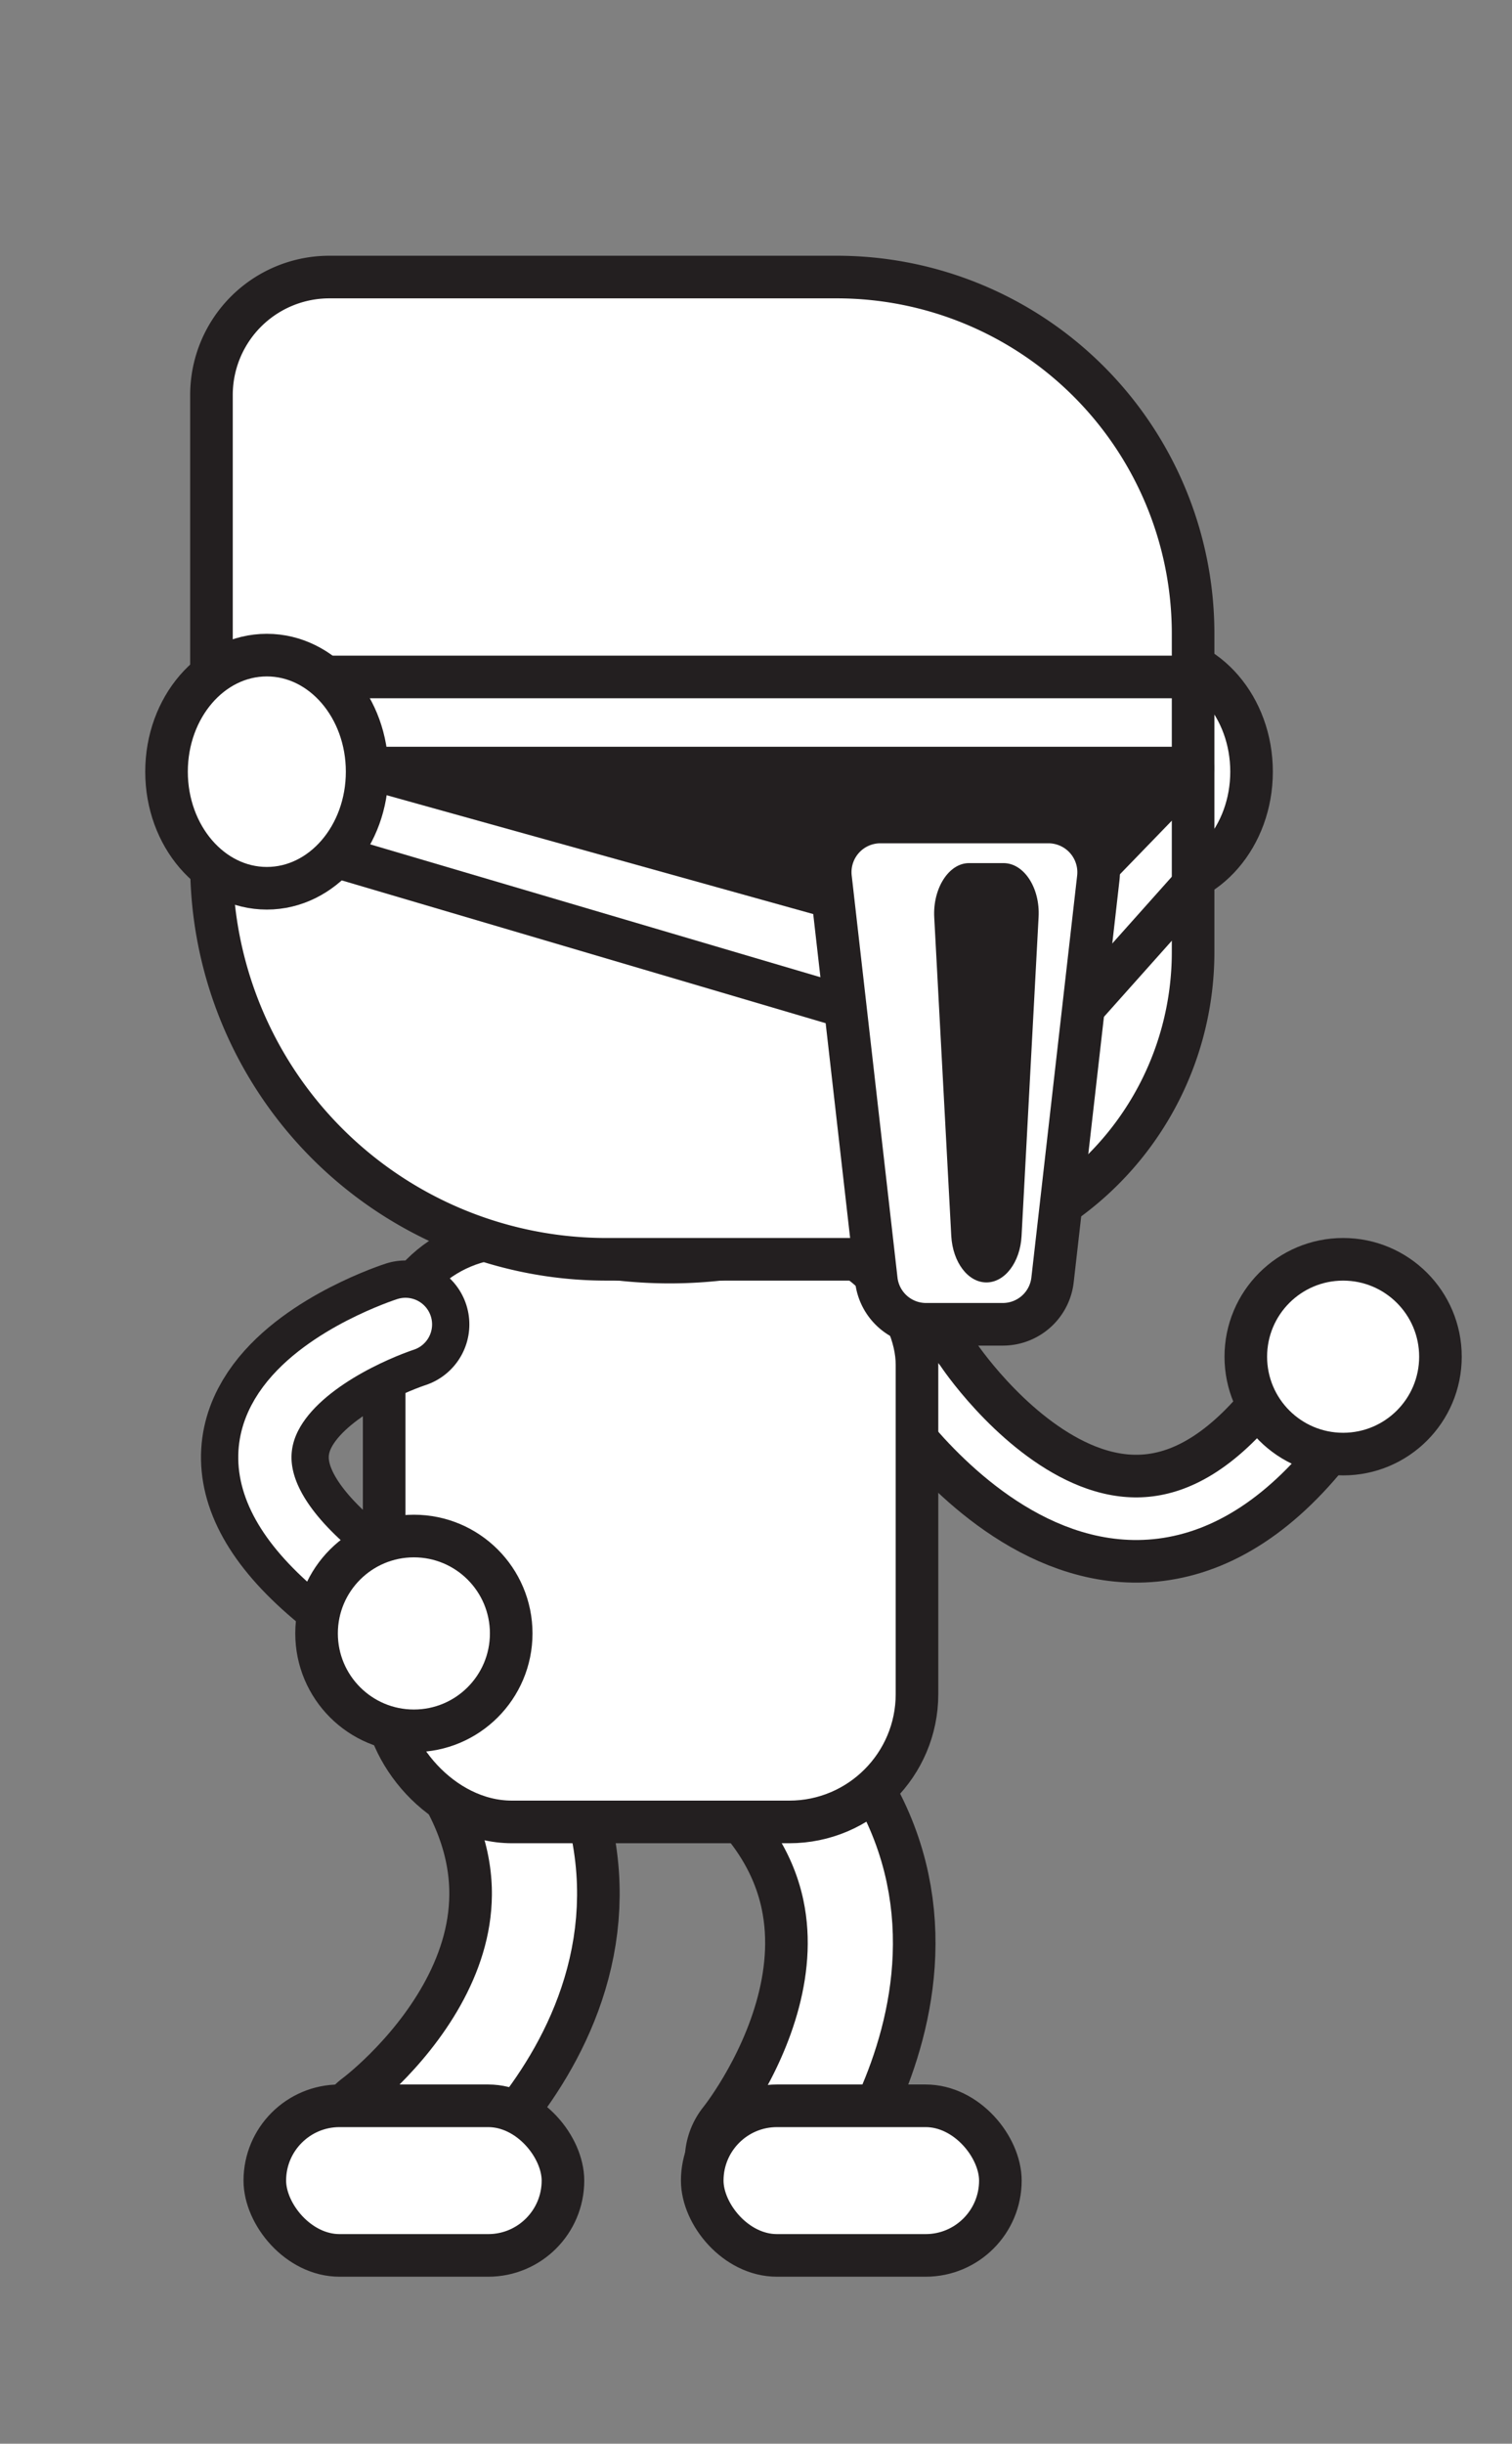<svg xmlns="http://www.w3.org/2000/svg" viewBox="0 0 142 229.33"><rect x="0" y="0" width="142" height="229.33" fill="#808080" stroke="none"/><defs><style>.cls-1,.cls-4,.cls-7{fill:#fff;}.cls-1,.cls-11,.cls-12,.cls-2,.cls-4,.cls-5,.cls-7,.cls-9{stroke:#231f20;}.cls-1,.cls-10,.cls-11,.cls-2,.cls-3,.cls-5,.cls-6,.cls-7,.cls-9{stroke-linecap:round;}.cls-1,.cls-11{stroke-linejoin:round;}.cls-1,.cls-11,.cls-12,.cls-4,.cls-6,.cls-7{stroke-width:4px;}.cls-10,.cls-12,.cls-2,.cls-3,.cls-5,.cls-6,.cls-9{fill:none;}.cls-10,.cls-12,.cls-2,.cls-3,.cls-4,.cls-5,.cls-6,.cls-7,.cls-9{stroke-miterlimit:10;}.cls-2{stroke-width:16px;}.cls-10,.cls-3,.cls-6{stroke:#fff;}.cls-3{stroke-width:8px;}.cls-5{stroke-width:12px;}.cls-11,.cls-8{fill:#231f20;}.cls-9{stroke-width:3px;}.cls-10{stroke-width:5px;}</style></defs><title>sticker_Artboard 33</title><g id="Top_layer"><ellipse class="cls-1" cx="108.12" cy="72.42" rx="9.42" ry="10.94"/><path class="cls-2" d="M37,201.41S60.28,184.32,45,162.7"/><path class="cls-3" d="M37,201.41S60.28,184.32,45,162.7"/><rect class="cls-4" x="24.87" y="197.62" width="28" height="14.04" rx="7.02" ry="7.02" transform="translate(77.74 409.28) rotate(-180)"/><path class="cls-5" d="M86.68,129.32s20.4,31,39.46-2"/><path class="cls-6" d="M86.68,129.32s20.4,31,39.46-2"/><path class="cls-2" d="M72.31,202.72s18.25-22.36-2-39.46"/><path class="cls-3" d="M72.31,202.72s18.25-22.36-2-39.46"/><rect class="cls-7" x="36.08" y="116.1" width="50.04" height="54.89" rx="12" ry="12" transform="translate(122.2 287.08) rotate(-180)"/><path class="cls-4" d="M20.55,76.1A42.34,42.34,0,1,0,62.89,33.76,42.34,42.34,0,0,0,20.55,76.1Z"/><circle class="cls-8" cx="68.12" cy="77.14" r="3.89"/><circle class="cls-8" cx="94.45" cy="77.14" r="3.89"/><path class="cls-9" d="M77.91,83.17a4.39,4.39,0,0,0,8.77,0"/><path class="cls-5" d="M38.08,124.29s-31,9.94,2,29"/><path class="cls-10" d="M38.08,124.29s-31,9.94,2,29"/><circle class="cls-7" cx="126.14" cy="127.32" r="9.14"/><circle class="cls-7" cx="38.87" cy="153.29" r="9.14"/><rect class="cls-4" x="65.96" y="197.62" width="28" height="14.04" rx="7.02" ry="7.02" transform="translate(159.91 409.28) rotate(180)"/><path class="cls-1" d="M30.93,26H78.59a33.46,33.46,0,0,1,33.46,33.46V89.36a28.82,28.82,0,0,1-28.82,28.82H56.95A37.09,37.09,0,0,1,19.86,81.08v-44A11.07,11.07,0,0,1,30.93,26Z"/><polygon class="cls-11" points="99.31 85.23 81.85 85.23 34.62 72.08 112.05 72.08 99.31 85.23"/><path class="cls-1" d="M78,82.38l4.3,37.73A4.7,4.7,0,0,0,87,124.28h7.17a4.7,4.7,0,0,0,4.68-4.17l4.3-37.73a4.72,4.72,0,0,0-4.68-5.24H82.68A4.71,4.71,0,0,0,78,82.38Z"/><path class="cls-8" d="M87.74,86.1,89.34,116c.14,2.46,1.57,4.35,3.3,4.35h0c1.73,0,3.17-1.89,3.3-4.35l1.6-29.94c.15-2.73-1.37-5.06-3.29-5.06H91C89.11,81,87.59,83.37,87.74,86.1Z"/><line class="cls-12" x1="30.49" y1="63.53" x2="112.05" y2="63.53"/><line class="cls-12" x1="32.48" y1="80.65" x2="79.38" y2="94.48"/><line class="cls-12" x1="101.84" y1="94.48" x2="112.05" y2="83.04"/><ellipse class="cls-1" cx="25.06" cy="72.42" rx="9.42" ry="10.94"/></g></svg>